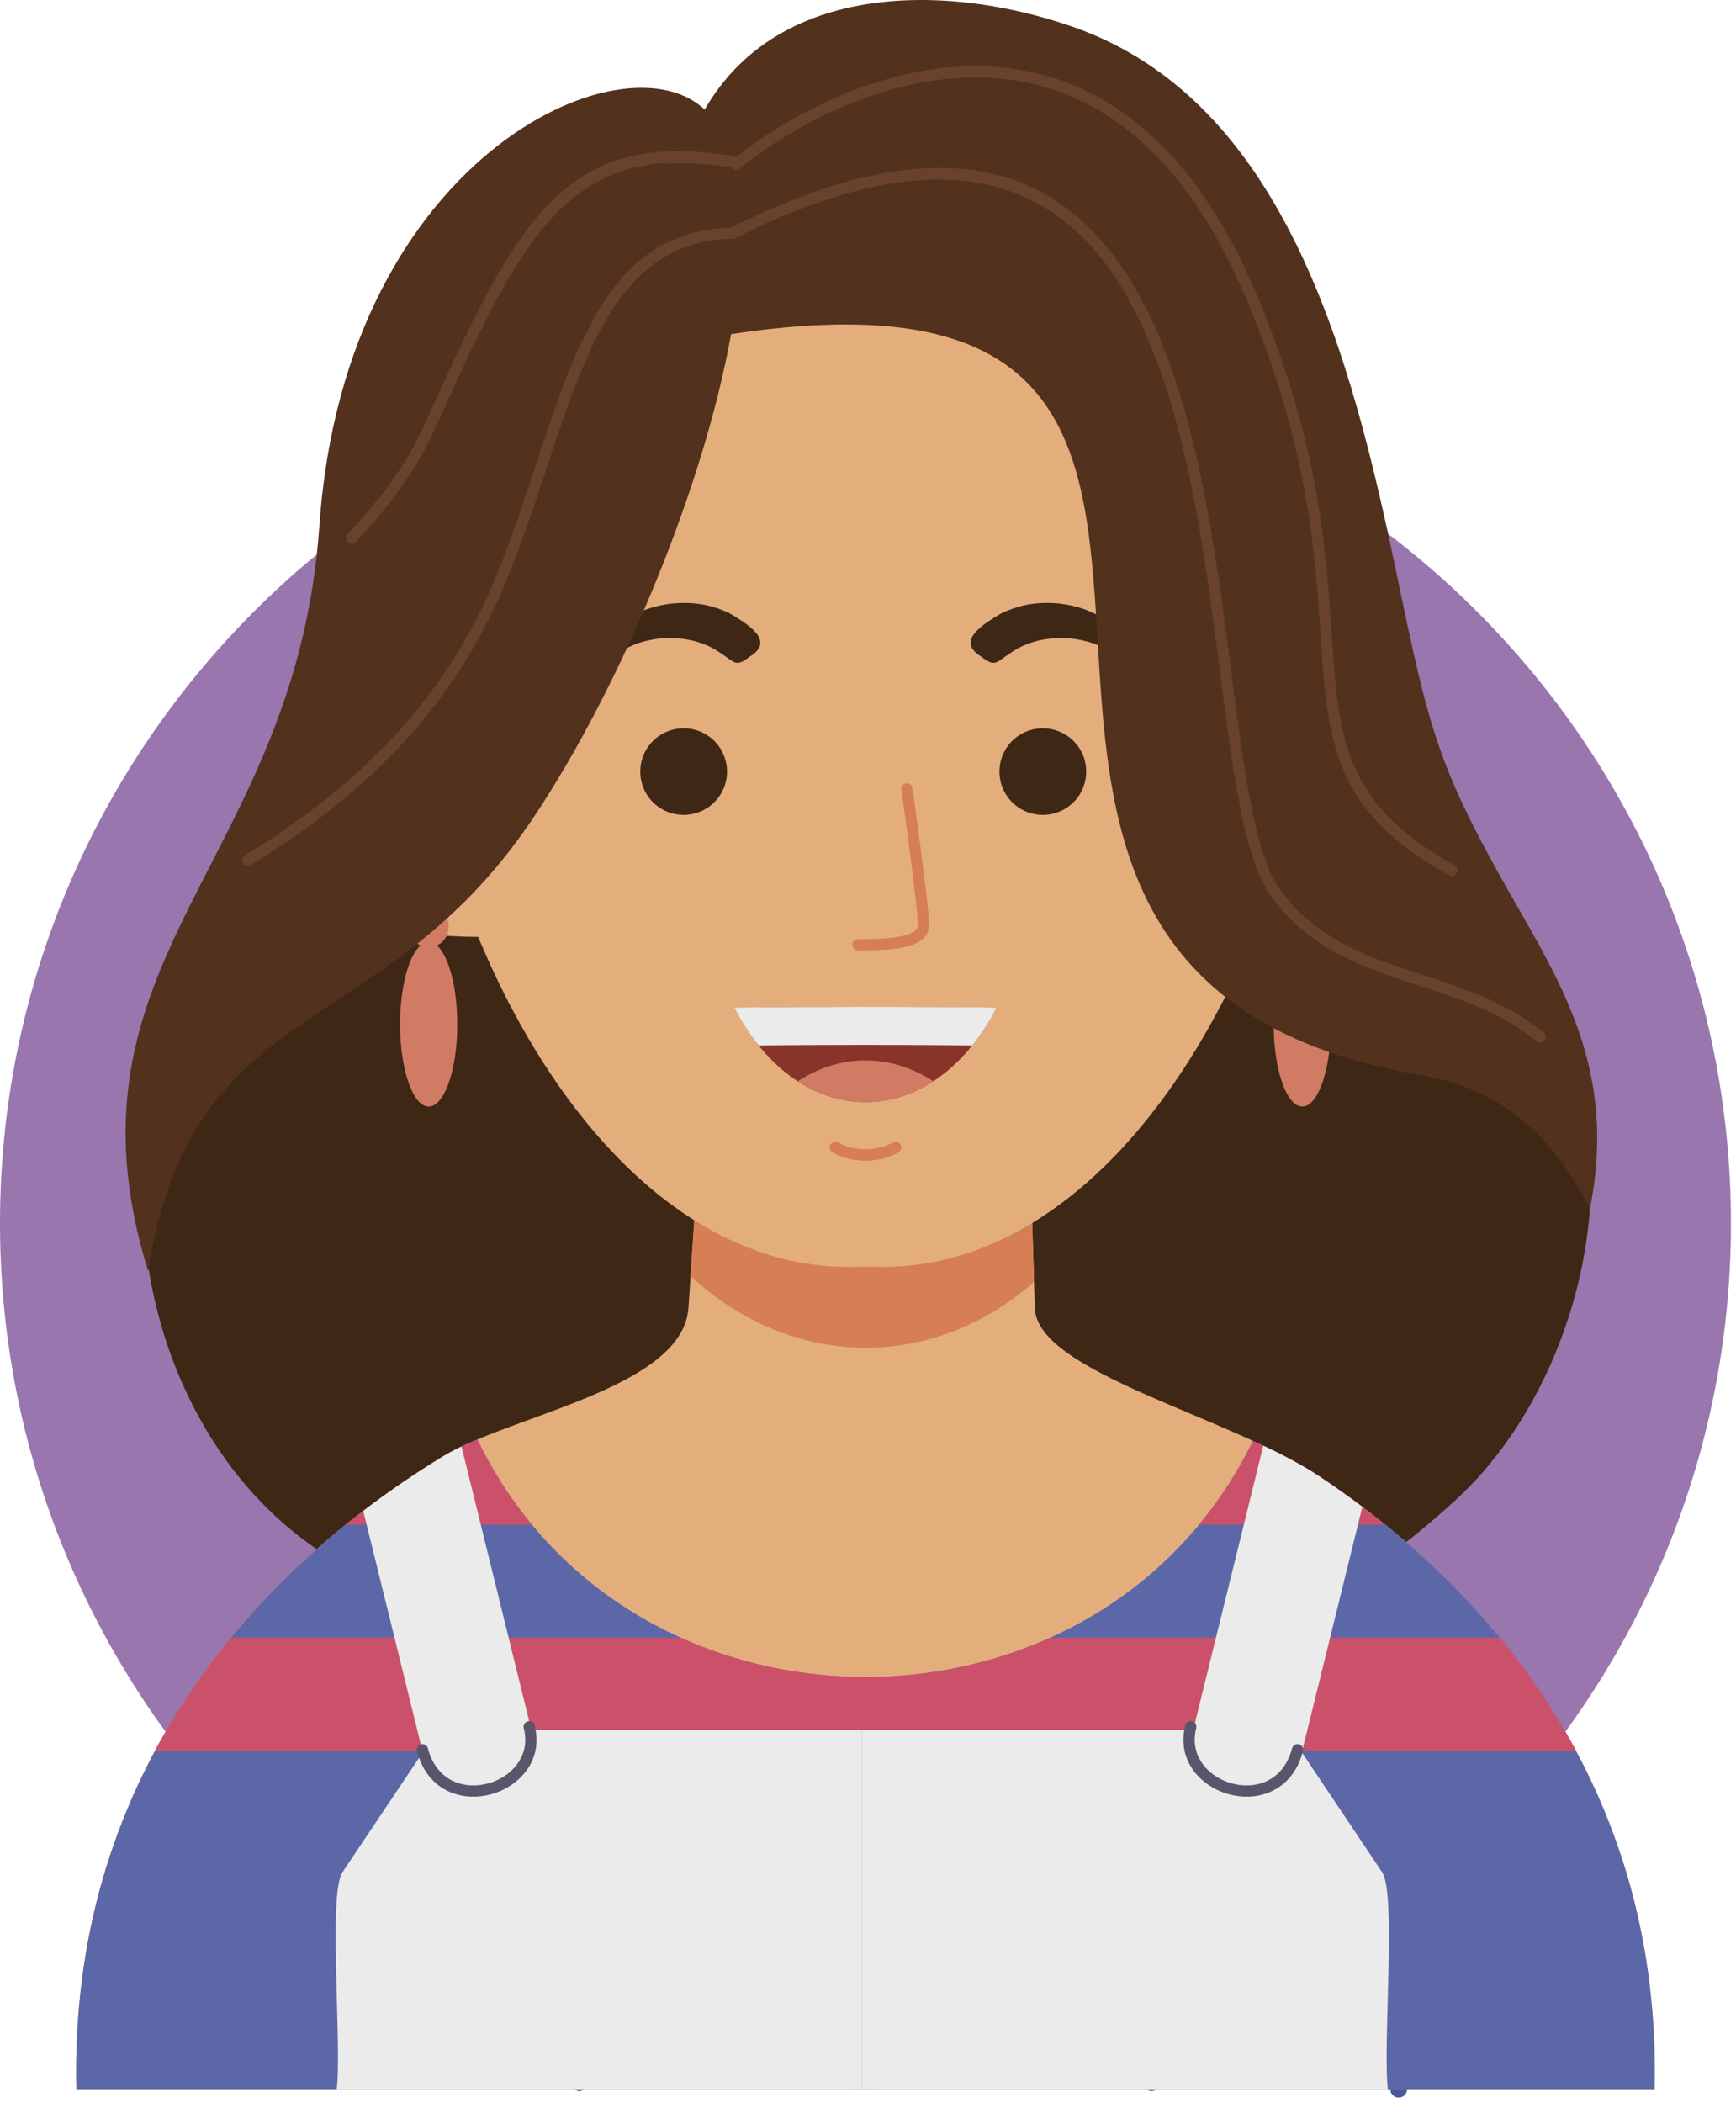 <svg width="204" height="247" viewBox="0 0 204 247" fill="none" xmlns="http://www.w3.org/2000/svg">
<path fill-rule="evenodd" clip-rule="evenodd" d="M12.617 218.904H190.793C192.118 223.106 193.114 227.532 193.734 232.178H9.676C10.294 227.532 11.292 223.106 12.617 218.904Z" fill="#CB516B"/>
<path fill-rule="evenodd" clip-rule="evenodd" d="M163.594 217.995C163.598 217.448 164.043 217.011 164.59 217.015C165.135 217.019 165.574 217.465 165.571 218.011L165.346 245.396C165.343 245.941 164.897 246.38 164.35 246.377C163.803 246.371 163.365 245.927 163.37 245.379L163.594 217.995Z" fill="#48589B"/>
<path fill-rule="evenodd" clip-rule="evenodd" d="M68.745 244.952C68.745 245.317 68.448 245.613 68.083 245.613C67.718 245.613 67.422 245.317 67.422 244.952V226.219C67.422 225.853 67.718 225.556 68.083 225.556H135.326C135.691 225.556 135.987 225.853 135.987 226.219V244.952C135.987 245.317 135.691 245.613 135.326 245.613C134.961 245.613 134.665 245.317 134.665 244.952V226.879H68.745V244.952Z" fill="#58556C"/>
<path fill-rule="evenodd" clip-rule="evenodd" d="M101.704 245.388C157.721 245.388 203.408 199.7 203.408 143.683C203.408 87.665 157.721 41.977 101.704 41.977C45.687 41.977 0 87.665 0 143.683C0 199.7 45.687 245.388 101.704 245.388Z" fill="#9976AE"/>
<path fill-rule="evenodd" clip-rule="evenodd" d="M119.145 19.223C131.146 14.18 159.237 24.824 162.301 69.083C164.896 106.517 189.181 116.529 186.756 142.94C185.617 155.347 179.897 168.003 171.229 176.023C154.953 191.079 126.098 207.279 116.308 181.468C108.67 161.329 94.509 29.572 119.145 19.223Z" fill="#3F2716"/>
<path fill-rule="evenodd" clip-rule="evenodd" d="M84.231 19.223C72.23 14.18 44.139 24.824 41.075 69.083C39.063 98.115 24.005 112.011 18.477 129.428C12.587 147.993 22.175 181.797 51.842 188.16C66.27 191.255 82.067 194.651 87.069 181.468C94.706 161.329 108.867 29.572 84.231 19.223Z" fill="#3F2716"/>
<path fill-rule="evenodd" clip-rule="evenodd" d="M121.603 153.626L120.955 132.302H82.322L80.902 153.604C80.274 163.02 60.034 166.214 52.118 171.024C28.603 185.305 8.161 209.717 8.967 245.388H194.441C195.205 211.613 176.915 187.93 155.009 173.384C144.353 166.31 121.833 161.185 121.603 153.626Z" fill="#E4AE7C"/>
<path fill-rule="evenodd" clip-rule="evenodd" d="M81.149 149.893C93.067 160.829 109.427 161.136 121.511 150.575L120.955 132.303H82.323L81.149 149.893Z" fill="#D67F54"/>
<path fill-rule="evenodd" clip-rule="evenodd" d="M100.728 148.788C57.373 150.189 30.556 62.326 59.232 23.68C67.784 12.154 77.769 20.062 97.227 20.964C97.559 20.948 97.874 20.956 98.201 20.945C98.532 20.956 98.846 20.948 99.179 20.964C150.58 18.582 163.822 57.326 150.959 99.59C142.626 126.968 124.805 149.502 102.68 148.788C102.352 148.798 102.031 148.778 101.703 148.778C101.376 148.778 101.056 148.798 100.728 148.788Z" fill="#E4AE7C"/>
<path fill-rule="evenodd" clip-rule="evenodd" d="M50.533 86.599C50.308 84.12 40.168 81.19 36.785 89.303C33.405 97.416 39.491 108.91 50.985 109.811C62.477 110.712 59.099 108.684 59.099 108.684L50.533 86.599Z" fill="#E4AE7C"/>
<path fill-rule="evenodd" clip-rule="evenodd" d="M152.876 86.599C153.1 84.12 163.241 81.19 166.622 89.303C170.004 97.416 163.917 108.91 152.424 109.811C140.93 110.712 144.312 108.684 144.312 108.684L152.876 86.599Z" fill="#E4AE7C"/>
<path fill-rule="evenodd" clip-rule="evenodd" d="M86.283 118.343C96.588 118.213 106.819 118.213 117.125 118.343C109.483 133.152 93.923 133.152 86.283 118.343Z" fill="#88342A"/>
<path fill-rule="evenodd" clip-rule="evenodd" d="M109.672 126.999C104.634 130.265 98.775 130.265 93.736 126.999C98.775 123.732 104.634 123.732 109.672 126.999Z" fill="#D17B65"/>
<path fill-rule="evenodd" clip-rule="evenodd" d="M41.52 95.208C41.52 95.572 41.223 95.87 40.859 95.87C40.492 95.87 40.196 95.572 40.196 95.208C40.196 92.872 40.659 91.33 41.403 90.415C42.003 89.676 42.772 89.336 43.631 89.315C44.42 89.298 45.268 89.564 46.11 90.042C48.075 91.154 50.094 93.483 51.195 96.003C51.883 97.575 52.448 99.24 52.598 100.182C52.647 100.495 52.656 100.758 52.616 100.954L52.608 100.988C52.492 101.51 52.184 101.742 51.655 101.627C51.446 101.583 51.222 101.447 50.982 101.206C50.086 100.304 49.01 99.934 48.159 100.018C47.852 100.05 47.582 100.143 47.376 100.291C47.192 100.423 47.052 100.61 46.983 100.846C46.818 101.402 46.996 102.23 47.726 103.314C47.93 103.618 47.847 104.027 47.546 104.23C47.242 104.432 46.832 104.351 46.63 104.05C45.655 102.594 45.446 101.375 45.716 100.467C45.874 99.943 46.186 99.522 46.604 99.222C47.003 98.935 47.492 98.76 48.031 98.706C48.978 98.611 50.099 98.894 51.114 99.599C50.878 98.75 50.464 97.624 49.986 96.53C48.992 94.259 47.195 92.172 45.459 91.188C44.818 90.824 44.199 90.622 43.658 90.634C43.186 90.644 42.763 90.835 42.427 91.247C41.867 91.935 41.52 93.199 41.52 95.208Z" fill="#D67F54"/>
<path fill-rule="evenodd" clip-rule="evenodd" d="M100.814 111.625C100.45 111.625 100.154 111.326 100.154 110.962C100.154 110.597 100.45 110.301 100.814 110.301C102.397 110.301 104.288 110.284 105.748 109.998C106.962 109.761 107.857 109.36 107.857 108.653C107.857 106.446 105.925 92.788 105.92 92.749C105.87 92.388 106.122 92.053 106.484 92.004C106.844 91.954 107.178 92.206 107.228 92.568C107.233 92.606 109.18 106.374 109.18 108.653C109.18 110.184 107.833 110.938 106.002 111.296C104.416 111.605 102.453 111.625 100.814 111.625Z" fill="#D67F54"/>
<path fill-rule="evenodd" clip-rule="evenodd" d="M162.926 95.208C162.926 95.572 162.629 95.87 162.265 95.87C161.898 95.87 161.604 95.572 161.604 95.208C161.604 93.199 161.254 91.935 160.697 91.247C160.361 90.835 159.937 90.644 159.465 90.634C158.924 90.622 158.306 90.824 157.665 91.188C155.928 92.172 154.129 94.259 153.137 96.53C152.658 97.624 152.246 98.75 152.009 99.599C153.025 98.894 154.146 98.611 155.09 98.706C155.629 98.76 156.12 98.935 156.517 99.222C156.937 99.522 157.249 99.943 157.405 100.467C157.676 101.375 157.468 102.594 156.494 104.05C156.29 104.351 155.881 104.432 155.577 104.23C155.276 104.027 155.194 103.618 155.398 103.314C156.125 102.23 156.305 101.402 156.14 100.846C156.069 100.61 155.932 100.423 155.746 100.291C155.54 100.143 155.27 100.05 154.962 100.018C154.113 99.934 153.037 100.304 152.141 101.206C151.901 101.447 151.676 101.583 151.468 101.627C150.938 101.742 150.628 101.51 150.513 100.988L150.506 100.954C150.466 100.758 150.476 100.495 150.525 100.182C150.674 99.24 151.238 97.575 151.926 96.003C153.03 93.483 155.049 91.154 157.012 90.042C157.856 89.564 158.704 89.298 159.492 89.315C160.35 89.336 161.118 89.676 161.721 90.415C162.464 91.33 162.926 92.872 162.926 95.208Z" fill="#D67F54"/>
<path fill-rule="evenodd" clip-rule="evenodd" d="M97.834 135.338C97.521 135.154 97.416 134.75 97.598 134.436C97.784 134.122 98.188 134.017 98.502 134.2C99.412 134.733 100.57 135.001 101.73 135.001C102.888 135.001 104.028 134.736 104.9 134.206C105.21 134.018 105.616 134.117 105.805 134.428C105.992 134.74 105.893 135.144 105.582 135.333C104.494 135.993 103.112 136.324 101.73 136.324C100.353 136.324 98.956 135.996 97.834 135.338Z" fill="#D67F54"/>
<path fill-rule="evenodd" clip-rule="evenodd" d="M96.996 122.736C102.749 122.713 108.493 122.732 114.258 122.793C115.299 121.497 116.262 120.014 117.125 118.342C111.739 118.274 106.374 118.242 101.009 118.246C96.106 118.248 91.203 118.281 86.283 118.342C87.144 120.014 88.109 121.497 89.15 122.793C91.769 122.765 94.383 122.748 96.996 122.736Z" fill="#EBEBEB"/>
<path fill-rule="evenodd" clip-rule="evenodd" d="M50.375 129.969C52.226 129.969 53.736 125.626 53.736 120.305C53.736 114.982 52.226 110.641 50.375 110.641C48.523 110.641 47.014 114.982 47.014 120.305C47.014 125.626 48.523 129.969 50.375 129.969Z" fill="#D17B65"/>
<path fill-rule="evenodd" clip-rule="evenodd" d="M153.035 129.969C154.886 129.969 156.396 125.626 156.396 120.305C156.396 114.982 154.886 110.641 153.035 110.641C151.183 110.641 149.674 114.982 149.674 120.305C149.674 125.626 151.183 129.969 153.035 129.969Z" fill="#D17B65"/>
<path fill-rule="evenodd" clip-rule="evenodd" d="M50.375 111.272C51.671 111.272 52.729 110.171 52.729 108.819C52.729 107.468 51.671 106.367 50.375 106.367C49.077 106.367 48.019 107.468 48.019 108.819C48.019 110.171 49.077 111.272 50.375 111.272Z" fill="#D17B65"/>
<path fill-rule="evenodd" clip-rule="evenodd" d="M153.035 111.272C154.332 111.272 155.391 110.171 155.391 108.819C155.391 107.468 154.332 106.367 153.035 106.367C151.737 106.367 150.679 107.468 150.679 108.819C150.679 110.171 151.737 111.272 153.035 111.272Z" fill="#D17B65"/>
<path fill-rule="evenodd" clip-rule="evenodd" d="M97.834 135.338C97.521 135.154 97.416 134.75 97.598 134.436C97.784 134.122 98.188 134.017 98.502 134.2C99.412 134.733 100.57 135.001 101.73 135.001C102.888 135.001 104.028 134.736 104.9 134.206C105.21 134.018 105.616 134.117 105.805 134.428C105.992 134.74 105.893 135.144 105.582 135.333C104.494 135.993 103.112 136.324 101.73 136.324C100.353 136.324 98.956 135.996 97.834 135.338Z" fill="#D67F54"/>
<path fill-rule="evenodd" clip-rule="evenodd" d="M83.325 86.501C85.606 88.148 86.119 91.329 84.469 93.607C82.819 95.884 79.631 96.395 77.35 94.749C75.069 93.103 74.554 89.92 76.203 87.644C77.854 85.367 81.042 84.856 83.325 86.501Z" fill="#3F2716"/>
<path fill-rule="evenodd" clip-rule="evenodd" d="M119.555 86.501C117.274 88.148 116.762 91.329 118.411 93.607C120.061 95.884 123.249 96.395 125.531 94.749C127.813 93.103 128.325 89.92 126.677 87.644C125.027 85.367 121.838 84.856 119.555 86.501Z" fill="#3F2716"/>
<path fill-rule="evenodd" clip-rule="evenodd" d="M85.733 72.032C85.553 71.944 85.373 71.86 85.19 71.782C83.089 70.92 81.305 70.687 79.033 70.875C76.809 71.142 75.148 71.712 73.282 72.918C72.413 73.554 69.014 76.674 69.98 77.826C70.372 77.947 73.756 75.987 74.75 75.619C76.296 75.103 77.55 74.904 79.188 74.944C80.714 75.022 81.865 75.274 83.257 75.883C83.294 75.891 83.546 76.019 83.598 76.046C86.437 77.611 86.182 78.615 88.117 77.111C91.097 75.312 88.029 73.387 85.733 72.032Z" fill="#3F2716"/>
<path fill-rule="evenodd" clip-rule="evenodd" d="M117.676 72.032C117.856 71.944 118.035 71.86 118.219 71.782C120.32 70.92 122.104 70.687 124.375 70.875C126.6 71.142 128.26 71.712 130.127 72.918C130.996 73.554 134.395 76.674 133.43 77.826C133.038 77.947 129.652 75.987 128.659 75.619C127.112 75.103 125.859 74.904 124.22 74.944C122.695 75.022 121.543 75.274 120.151 75.883C120.114 75.891 119.862 76.019 119.81 76.046C116.971 77.611 117.227 78.615 115.292 77.111C112.312 75.312 115.379 73.387 117.676 72.032Z" fill="#3F2716"/>
<path fill-rule="evenodd" clip-rule="evenodd" d="M178.834 107.4C184.881 117.889 189.696 127.469 186.849 141.956C184.268 137.32 179.529 128.393 167.069 126.29C92.251 113.674 169.289 22.036 78.46 40.577C78.46 40.577 77.049 27.616 80.708 17.442C87.849 -2.414 110.413 -2.355 126.169 3.182C151.196 11.977 158.901 42.382 164.106 67.324C168.133 86.613 168.997 90.334 178.834 107.4Z" fill="#52311D"/>
<path fill-rule="evenodd" clip-rule="evenodd" d="M83.494 13.62C74.985 3.056 40.599 17.472 37.535 61.729C34.777 101.573 6.049 112.456 17.403 149.307C22.538 116.689 44.615 122.685 62.389 96.468C78.235 73.092 94.501 27.285 83.494 13.62Z" fill="#52311D"/>
<path fill-rule="evenodd" clip-rule="evenodd" d="M56.095 169.072C74.087 206.216 129.138 206.27 147.238 169.236C150.131 170.561 152.822 171.933 155.01 173.384C176.916 187.93 195.206 211.613 194.442 245.388H191.862H188.752H185.644H182.535H179.427H176.318H173.21H170.1H166.991H163.883H160.775H157.666H154.556H151.447H148.339H145.23H142.12H139.012H135.903H132.794H129.684H126.575H123.467H120.358H117.25H114.14H111.031H107.923H104.814H101.704H98.596H95.488H92.379H89.27H86.16H83.052H79.943H76.834H73.724H70.616H67.508H64.399H61.29H58.18H55.072H51.963H48.854H45.744H42.636H39.527H36.418H33.31H30.202H27.092H23.983H20.875H17.766H14.656H11.547H8.968C8.162 209.717 28.604 185.305 52.119 171.024C53.231 170.349 54.586 169.706 56.095 169.072Z" fill="#5C67A8"/>
<path fill-rule="evenodd" clip-rule="evenodd" d="M27.144 192.353H79.996C93.635 198.51 109.775 198.508 123.412 192.353H176.264C179.615 196.426 182.628 200.848 185.195 205.629H18.219C20.783 200.848 23.793 196.426 27.144 192.353Z" fill="#CB516B"/>
<path fill-rule="evenodd" clip-rule="evenodd" d="M162.789 179.08C160.266 177.046 157.665 175.148 155.009 173.385C152.822 171.933 150.135 170.562 147.242 169.237C145.465 172.877 143.329 176.157 140.907 179.08H162.789ZM56.089 169.074C57.882 172.778 60.045 176.113 62.503 179.08H40.622C44.311 176.106 48.17 173.422 52.118 171.024C53.229 170.349 54.581 169.708 56.089 169.074Z" fill="#CB516B"/>
<path fill-rule="evenodd" clip-rule="evenodd" d="M148.451 169.801L148.388 170.052L140.556 201.812C139.582 205.773 141.568 209.896 144.994 211.024C148.42 212.15 151.987 209.853 152.962 205.892L160.092 176.98C158.426 175.724 156.728 174.526 155.008 173.385C153.131 172.137 150.88 170.95 148.451 169.801Z" fill="#EBEBEB"/>
<path fill-rule="evenodd" clip-rule="evenodd" d="M101.33 203.201H151.229L162.418 219.903C164.113 222.431 162.474 240.121 163.089 245.389H101.33V203.201Z" fill="#EBEBEB"/>
<path fill-rule="evenodd" clip-rule="evenodd" d="M54.233 169.898L54.271 170.052L62.103 201.812C63.079 205.772 61.092 209.896 57.666 211.024C54.24 212.149 50.672 209.853 49.699 205.892L42.685 177.46C45.742 175.124 48.9 172.978 52.117 171.024C52.749 170.641 53.46 170.266 54.233 169.898Z" fill="#EBEBEB"/>
<path fill-rule="evenodd" clip-rule="evenodd" d="M101.33 203.201H51.432L40.242 219.903C38.548 222.431 40.186 240.121 39.572 245.389H101.33V203.201Z" fill="#EBEBEB"/>
<path fill-rule="evenodd" clip-rule="evenodd" d="M61.548 202.982C61.458 202.63 61.67 202.268 62.022 202.176C62.375 202.086 62.735 202.298 62.826 202.651C63.596 205.622 62.316 208.068 60.248 209.542C59.463 210.102 58.56 210.516 57.614 210.763C56.663 211.01 55.67 211.087 54.709 210.967C52.193 210.654 49.875 209.036 49.002 205.672C48.91 205.319 49.123 204.959 49.477 204.868C49.828 204.778 50.187 204.99 50.281 205.342C50.991 208.087 52.854 209.403 54.868 209.654C55.671 209.754 56.495 209.69 57.283 209.487C58.074 209.28 58.827 208.932 59.484 208.464C61.136 207.29 62.162 205.34 61.548 202.982Z" fill="#58556C"/>
<path fill-rule="evenodd" clip-rule="evenodd" d="M139.291 202.651C139.381 202.298 139.743 202.086 140.096 202.178C140.447 202.268 140.657 202.63 140.567 202.982C139.956 205.34 140.981 207.29 142.633 208.464C143.289 208.932 144.044 209.28 144.835 209.487C145.621 209.69 146.447 209.754 147.249 209.654C149.263 209.403 151.125 208.087 151.837 205.342C151.929 204.99 152.288 204.778 152.643 204.868C152.993 204.959 153.205 205.319 153.113 205.672C152.241 209.036 149.923 210.654 147.409 210.967C146.447 211.087 145.455 211.01 144.504 210.763C143.557 210.516 142.653 210.102 141.868 209.542C139.801 208.068 138.52 205.623 139.291 202.651Z" fill="#58556C"/>
<path fill-rule="evenodd" clip-rule="evenodd" d="M86.957 19.837C86.681 20.076 86.263 20.047 86.026 19.771C85.787 19.495 85.818 19.079 86.094 18.84C88.466 16.776 93.107 13.579 98.939 11.155C104.539 8.825 111.246 7.203 118.126 7.957C125.034 8.716 132.097 11.861 138.367 19.071C141.837 23.063 145.063 28.303 147.879 35.076C155.011 52.228 155.843 64.679 156.49 74.368C157.31 86.636 157.827 94.379 170.929 101.643C171.249 101.82 171.362 102.221 171.185 102.54C171.007 102.859 170.606 102.973 170.289 102.796C156.557 95.183 156.022 87.161 155.171 74.457C154.531 64.861 153.707 52.532 146.659 35.583C143.899 28.944 140.75 23.823 137.37 19.933C131.35 13.012 124.589 9.996 117.986 9.271C111.359 8.544 104.873 10.119 99.446 12.373C93.762 14.736 89.255 17.84 86.957 19.837Z" fill="#68422D"/>
<path fill-rule="evenodd" clip-rule="evenodd" d="M86.364 27.982C86.038 28.143 85.642 28.011 85.481 27.686C85.318 27.36 85.449 26.965 85.776 26.803C113.1 13.065 127.018 20.986 134.72 36.3C140.749 48.297 142.88 64.829 144.693 78.919C146.192 90.554 147.473 100.509 150.51 104.623C154.834 110.483 160.948 112.478 167.168 114.506C172.08 116.109 177.057 117.733 181.385 121.267C181.668 121.497 181.71 121.913 181.48 122.195C181.25 122.478 180.834 122.521 180.552 122.29C176.417 118.913 171.557 117.327 166.76 115.762C160.34 113.67 154.029 111.61 149.45 105.405C146.208 101.01 144.906 90.9 143.385 79.085C141.585 65.097 139.472 48.686 133.54 36.89C126.173 22.238 112.778 14.7 86.364 27.982Z" fill="#68422D"/>
<path fill-rule="evenodd" clip-rule="evenodd" d="M86.062 26.733C86.425 26.728 86.725 27.02 86.729 27.384C86.734 27.748 86.442 28.047 86.078 28.05C73.07 28.249 68.937 40.757 64.244 54.968C62.822 59.27 61.35 63.728 59.549 68.097C56.806 74.751 53.169 80.741 48.269 86.266C43.377 91.785 37.229 96.833 29.462 101.605C29.15 101.794 28.745 101.697 28.554 101.384C28.365 101.074 28.464 100.668 28.773 100.478C36.43 95.775 42.478 90.811 47.282 85.393C52.08 79.984 55.641 74.115 58.329 67.596C60.093 63.315 61.566 58.857 62.986 54.553C67.837 39.87 72.106 26.945 86.062 26.733Z" fill="#68422D"/>
<path fill-rule="evenodd" clip-rule="evenodd" d="M86.064 18.337C86.424 18.398 86.664 18.74 86.603 19.1C86.541 19.46 86.201 19.7 85.841 19.64C84.87 19.473 83.925 19.35 83.01 19.273C82.08 19.193 81.194 19.158 80.35 19.164C79.986 19.165 79.689 18.87 79.689 18.508C79.687 18.142 79.981 17.848 80.344 17.845C81.259 17.84 82.183 17.874 83.119 17.954C84.068 18.034 85.048 18.162 86.064 18.337Z" fill="#68422D"/>
<path fill-rule="evenodd" clip-rule="evenodd" d="M86.064 18.337C86.424 18.398 86.665 18.74 86.603 19.1C86.542 19.46 86.202 19.7 85.842 19.64C84.87 19.473 83.927 19.352 83.011 19.274C82.081 19.196 81.195 19.16 80.35 19.164C79.986 19.165 79.69 18.872 79.689 18.508C79.687 18.144 79.982 17.848 80.344 17.846C81.259 17.841 82.184 17.877 83.119 17.957C84.069 18.036 85.049 18.162 86.064 18.337Z" fill="#68422D"/>
<path fill-rule="evenodd" clip-rule="evenodd" d="M86.064 18.337C86.424 18.398 86.664 18.74 86.603 19.1C86.541 19.46 86.201 19.7 85.841 19.64C84.529 19.414 83.279 19.27 82.085 19.206C80.891 19.142 79.74 19.152 78.631 19.232C78.266 19.257 77.951 18.982 77.925 18.62C77.9 18.254 78.174 17.94 78.537 17.914C79.692 17.83 80.896 17.82 82.152 17.889C83.411 17.957 84.712 18.104 86.064 18.337Z" fill="#68422D"/>
<path fill-rule="evenodd" clip-rule="evenodd" d="M86.065 18.337C86.425 18.399 86.665 18.74 86.604 19.1C86.542 19.46 86.202 19.7 85.842 19.64C66.564 16.316 61.22 28.087 51.029 50.541L51.025 50.552C49.926 52.973 48.609 55.188 47.066 57.332C45.529 59.469 43.773 61.525 41.788 63.641C41.537 63.908 41.12 63.92 40.856 63.669C40.589 63.421 40.576 63.003 40.825 62.736C42.778 60.655 44.5 58.64 45.996 56.561C47.484 54.493 48.757 52.353 49.82 50.009L49.824 49.997C60.294 26.932 65.782 14.84 86.065 18.337Z" fill="#68422D"/>
</svg>
